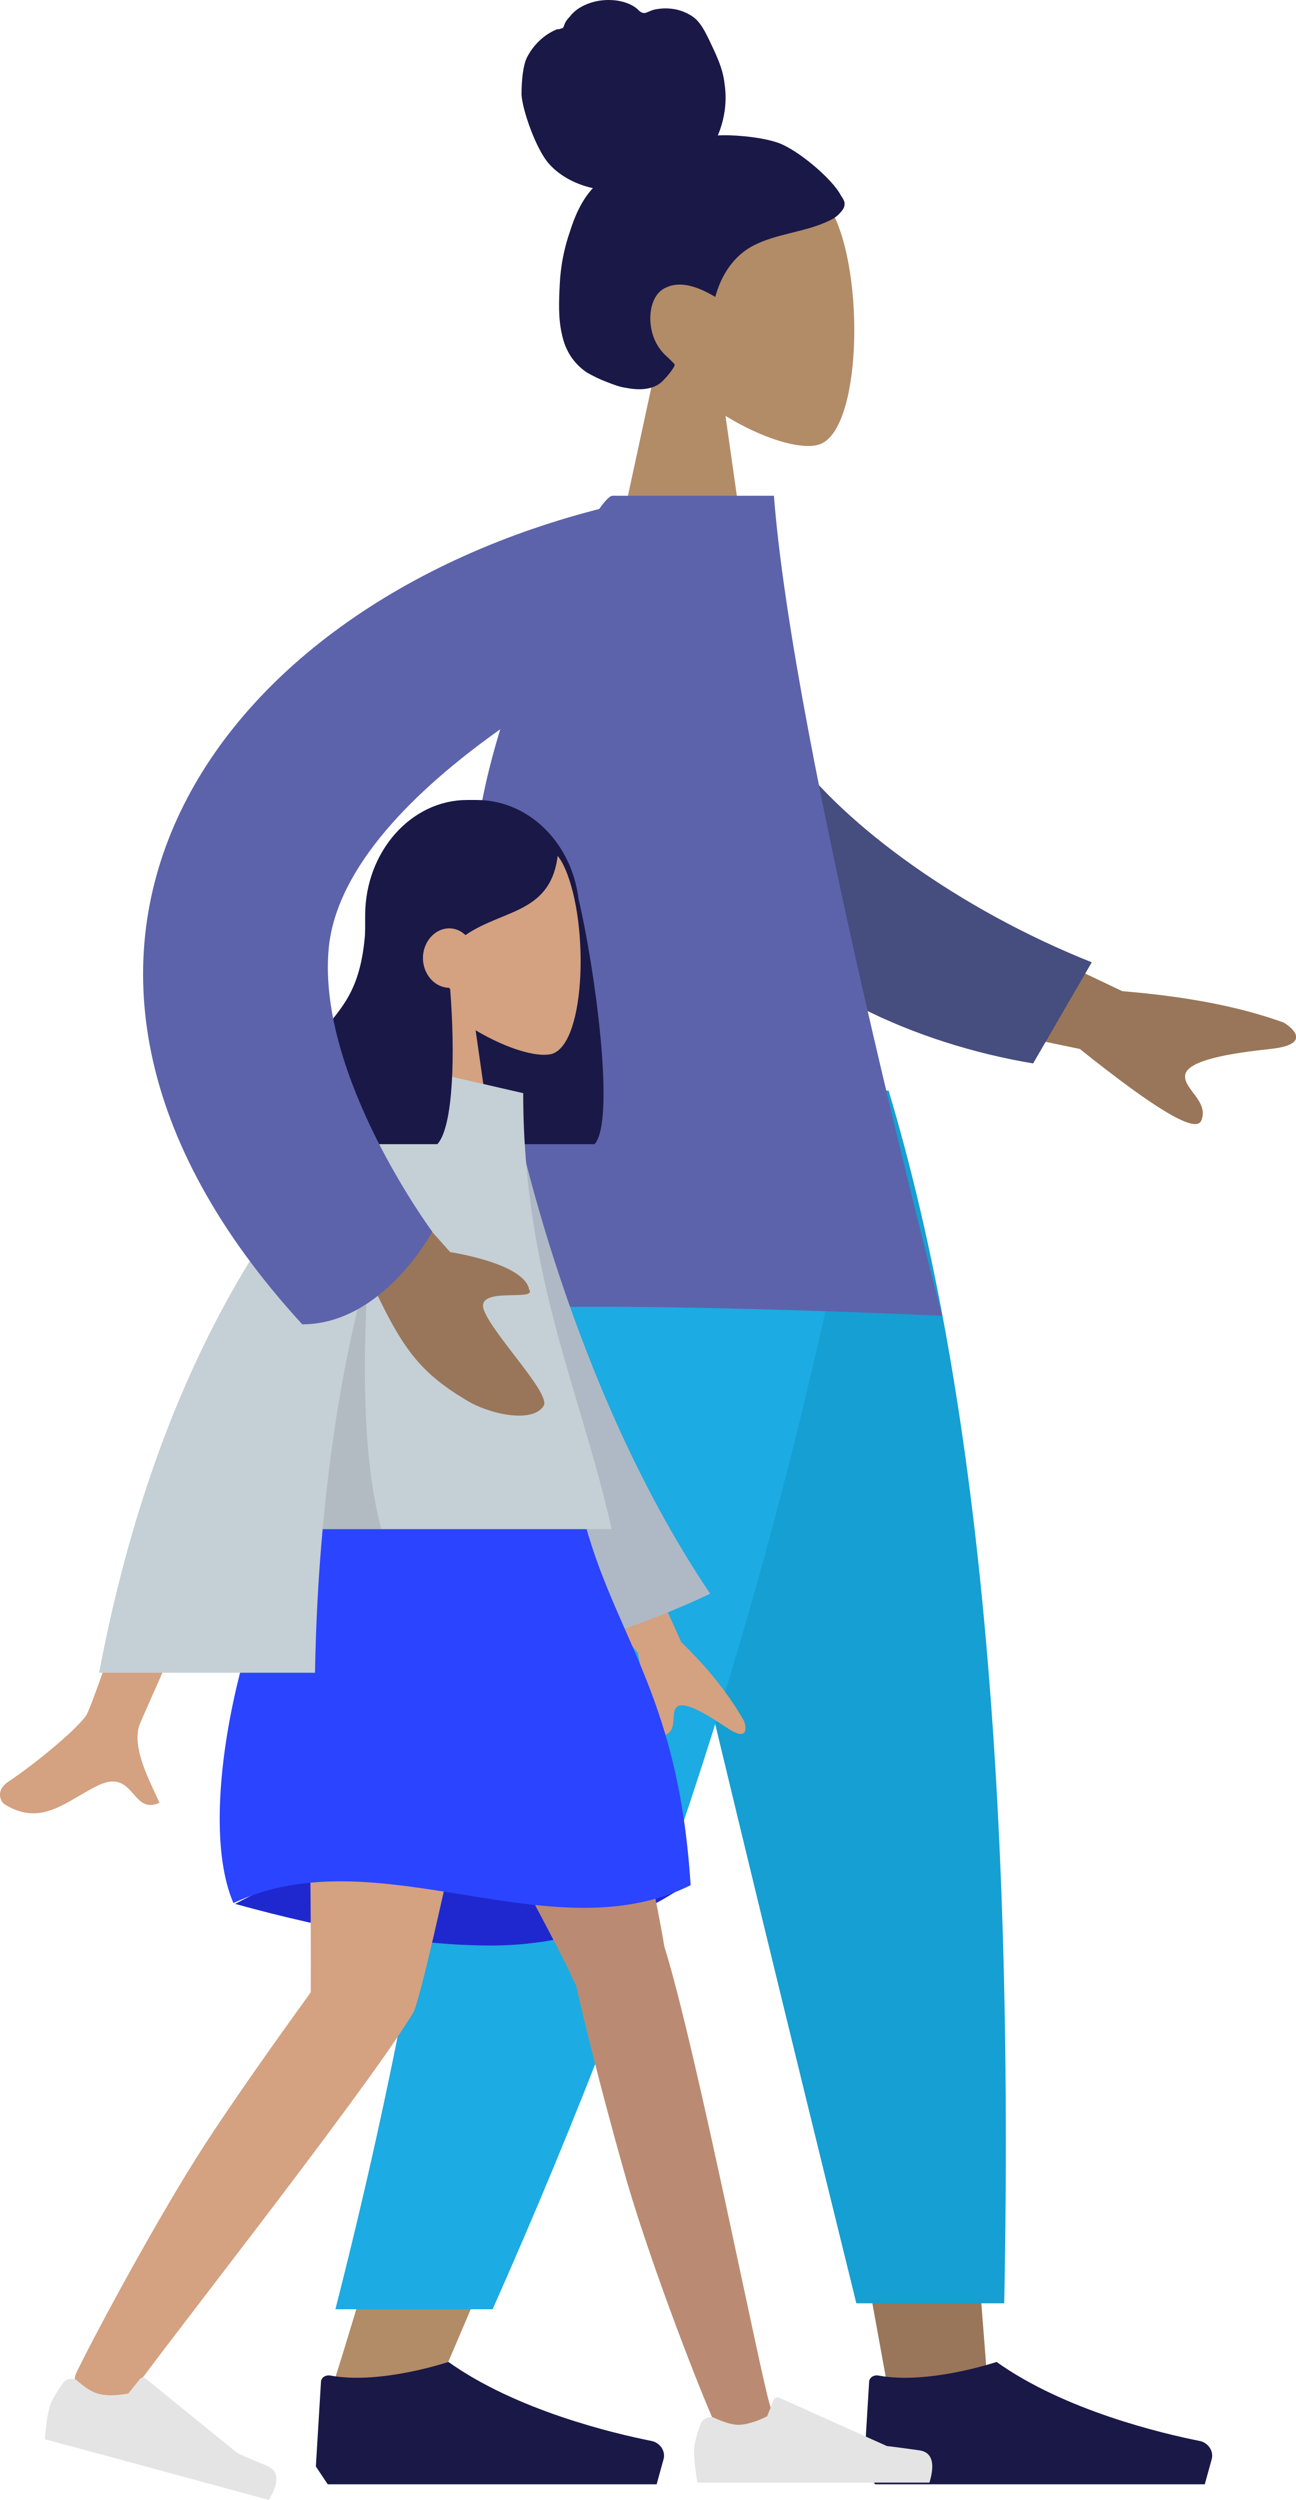 <svg width="211" height="407" viewBox="0 0 211 407" fill="none" xmlns="http://www.w3.org/2000/svg">
<g clip-path="url(#clip0)">
<path fill-rule="evenodd" clip-rule="evenodd" d="M118.114 67.701C124.202 71.436 130.29 73.234 133.195 72.404C140.252 70.606 140.944 44.598 135.409 34.361C129.875 24.123 101.649 19.696 100.266 39.894C99.712 46.95 102.756 53.175 107.045 58.432L99.159 94.954H121.988L118.114 67.701Z" fill="#B28B67"/>
<path fill-rule="evenodd" clip-rule="evenodd" d="M126.416 23.155C123.372 22.186 118.806 21.91 116.869 22.048C117.976 19.42 118.391 16.515 117.976 13.748C117.699 10.981 116.454 8.629 115.347 6.277C114.793 5.171 114.24 4.064 113.41 3.234C112.58 2.404 111.334 1.85 110.227 1.574C108.982 1.297 107.737 1.297 106.492 1.574C105.938 1.712 105.523 1.989 104.97 2.127C104.416 2.127 104.14 1.85 103.725 1.435C102.756 0.605 101.372 0.19 100.127 0.052C98.743 -0.086 97.36 0.052 96.115 0.467C94.869 0.882 93.624 1.574 92.794 2.68C92.379 3.095 91.964 3.649 91.826 4.202C91.687 4.479 91.687 4.617 91.41 4.617C91.134 4.755 90.995 4.755 90.719 4.755C88.643 5.586 86.844 7.246 85.738 9.459C85.184 10.704 84.907 12.918 84.907 15.408C85.046 17.898 87.26 24.262 89.335 26.613C91.134 28.689 93.901 30.072 96.53 30.625C94.731 32.562 93.624 35.052 92.794 37.681C91.826 40.447 91.272 43.353 91.134 46.258C90.995 49.025 90.857 51.93 91.549 54.697C92.102 57.187 93.486 59.262 95.561 60.645C96.53 61.199 97.637 61.752 98.743 62.167C99.85 62.582 100.819 62.997 101.926 63.136C104.001 63.55 106.492 63.55 108.014 61.89C108.567 61.337 109.259 60.507 109.674 59.815C109.812 59.539 109.951 59.4 109.674 59.124C109.397 58.847 109.121 58.57 108.844 58.294C107.184 56.91 106.215 55.112 105.938 52.898C105.662 50.685 106.215 47.78 108.429 46.811C111.058 45.566 114.102 46.95 116.454 48.333C117.422 44.736 119.498 41.554 122.818 39.894C126.416 38.096 130.566 37.819 134.164 36.297C135.132 35.882 136.101 35.467 136.793 34.637C137.069 34.361 137.485 33.807 137.485 33.392C137.623 32.839 137.208 32.285 136.931 31.87C135.547 29.104 129.598 24.123 126.416 23.155Z" fill="#191847"/>
<path fill-rule="evenodd" clip-rule="evenodd" d="M93.209 177.544L127.938 297.347L144.264 387.269H160.729L144.403 177.544H93.209Z" fill="#997659"/>
<path fill-rule="evenodd" clip-rule="evenodd" d="M77.574 177.544C80.065 239.797 79.096 273.691 78.543 279.363C77.989 285.035 74.945 322.94 53.915 389.206H70.933C98.743 325.569 108.429 287.802 111.611 279.363C114.793 271.062 124.202 237.03 138.038 177.544H77.574Z" fill="#B28B67"/>
<path fill-rule="evenodd" clip-rule="evenodd" d="M92.517 177.544C101.511 218.769 117.146 284.62 139.422 374.957H163.496C165.295 282.13 157.685 221.121 144.679 177.544H92.517Z" fill="#159FD3"/>
<path fill-rule="evenodd" clip-rule="evenodd" d="M77.436 177.544C79.788 239.797 73.7 301.082 54.606 375.925H80.203C108.014 313.256 128.076 252.248 141.635 177.544H77.436Z" fill="#1CABE2"/>
<path fill-rule="evenodd" clip-rule="evenodd" d="M51.424 401.518L52.254 387.822C52.254 386.992 53.084 386.577 53.776 386.716C61.94 388.237 73.008 384.502 73.008 384.502C84.077 392.388 99.85 396.123 106.077 397.368C107.46 397.645 108.429 399.028 108.014 400.411L106.907 404.423H73.147H53.361L51.424 401.518Z" fill="#191847"/>
<path fill-rule="evenodd" clip-rule="evenodd" d="M140.667 401.518L141.497 387.822C141.497 386.992 142.327 386.577 143.019 386.716C151.182 388.237 162.251 384.502 162.251 384.502C173.32 392.388 189.093 396.123 195.319 397.368C196.703 397.645 197.671 399.028 197.256 400.411L196.149 404.423H162.251H142.466L140.667 401.518Z" fill="#191847"/>
<path fill-rule="evenodd" clip-rule="evenodd" d="M141.635 141.852L182.729 161.358C192.967 162.188 201.822 163.848 209.017 166.476C210.816 167.583 213.306 170.073 206.803 170.765C200.3 171.457 193.521 172.563 192.967 174.915C192.552 177.267 196.841 179.204 195.596 182.386C194.766 184.599 188.263 180.726 175.81 170.765L137.346 162.741L141.635 141.852Z" fill="#997659"/>
<path fill-rule="evenodd" clip-rule="evenodd" d="M129.321 123.037C137.623 134.243 155.886 147.939 177.747 156.654L168.201 173.117C149.107 169.935 128.768 160.804 119.359 146.97C111.749 135.903 115.9 120.824 129.321 123.037Z" fill="#464D7F"/>
<path fill-rule="evenodd" clip-rule="evenodd" d="M67.059 214.204C84.216 210.884 153.396 214.204 153.396 214.204C153.396 214.204 129.183 122.069 126.001 80.705H99.712C96.806 80.705 77.159 118.334 77.159 142.82C77.159 165.093 56.267 179.342 67.059 214.204Z" fill="#5C63AB"/>
<path fill-rule="evenodd" clip-rule="evenodd" d="M99.435 241.872L110.919 267.327C115.485 271.754 118.806 276.043 121.158 280.193C121.573 281.438 121.711 283.513 118.391 281.3C115.07 279.086 111.473 276.873 110.228 277.841C109.121 278.81 110.366 281.438 108.429 282.406C107.184 283.098 105.662 278.671 103.863 269.126L89.058 250.173L99.435 241.872Z" fill="#D4A181"/>
<path fill-rule="evenodd" clip-rule="evenodd" d="M83.109 178.235C83.109 178.235 91.549 223.75 115.624 259.442C98.467 267.604 80.48 271.201 80.48 271.201L76.329 181.279L83.109 178.235Z" fill="#AFB9C5"/>
<path fill-rule="evenodd" clip-rule="evenodd" d="M94.178 146.279C96.807 157.346 100.266 182.386 96.807 186.259H74.392V186.121C65.952 185.152 59.449 177.129 59.449 167.445V149.045C59.449 138.67 66.921 130.231 76.052 130.231H77.575C86.153 130.231 93.071 137.286 94.178 146.279Z" fill="#191847"/>
<path fill-rule="evenodd" clip-rule="evenodd" d="M68.304 160.113C64.707 155.962 62.355 150.844 62.77 145.033C63.877 128.433 86.983 132.029 91.549 140.468C95.977 148.907 95.561 170.073 89.75 171.595C87.398 172.148 82.555 170.765 77.436 167.721L80.618 189.994H62.078L68.304 160.113Z" fill="#D4A181"/>
<path fill-rule="evenodd" clip-rule="evenodd" d="M38.28 309.936C54.33 314.363 68.166 316.715 79.927 316.715C91.549 316.715 102.479 313.256 112.441 306.339C96.668 301.774 83.801 299.422 73.562 299.422C63.323 299.422 51.563 302.881 38.28 309.936Z" fill="#1F28CF"/>
<path fill-rule="evenodd" clip-rule="evenodd" d="M93.763 323.079C93.624 322.802 93.486 322.525 93.348 322.387C91.272 316.715 56.82 255.43 53.361 244.224H92.102C94.731 252.663 106.492 306.201 108.152 316.853C113.41 333.593 124.064 388.099 125.447 391.834C126.831 395.846 118.806 399.996 116.592 395.016C113.133 387.269 104.97 365.826 101.372 352.684C97.913 340.371 95.146 329.304 93.763 323.079Z" fill="#BA8B72"/>
<path fill-rule="evenodd" clip-rule="evenodd" d="M67.197 327.782C58.757 341.616 22.784 386.992 20.708 390.589C18.633 394.324 10.193 390.727 12.545 386.024C16.281 378.415 27.211 358.217 34.821 346.873C40.909 337.743 46.72 329.719 50.594 324.324C50.733 298.316 49.487 253.77 51.148 244.224H85.461C83.939 253.355 68.996 325.845 67.197 327.782Z" fill="#D4A181"/>
<path fill-rule="evenodd" clip-rule="evenodd" d="M10.313 387.854C9.079 389.617 8.317 390.875 8.076 391.901C7.724 393.087 7.467 394.818 7.306 397.094C8.629 397.423 20.875 400.742 43.748 406.964C45.496 404.127 45.456 402.308 43.468 401.394C41.505 400.617 39.838 399.927 38.604 399.302L23.682 387.183C23.361 386.958 22.953 387.03 22.728 387.351L20.884 389.643C18.704 390.027 17.158 390.019 15.971 389.666C14.946 389.426 13.824 388.64 12.333 387.358C11.604 387.205 10.762 387.213 10.313 387.854Z" fill="#E4E4E4"/>
<path fill-rule="evenodd" clip-rule="evenodd" d="M114.102 394.463C113.41 396.4 112.995 397.921 112.995 398.89C112.995 400.135 113.133 401.795 113.548 404.147C114.932 404.147 127.523 404.147 151.321 404.147C152.289 400.965 151.736 399.166 149.66 398.89C147.585 398.613 145.786 398.336 144.403 398.198L126.831 390.313C126.554 390.174 126.139 390.313 126.001 390.589L124.894 393.356C122.957 394.324 121.296 394.739 120.189 394.739C119.221 394.739 117.837 394.324 116.039 393.494C115.347 393.356 114.517 393.771 114.102 394.463C114.24 394.463 114.102 394.463 114.102 394.463Z" fill="#E4E4E4"/>
<path fill-rule="evenodd" clip-rule="evenodd" d="M51.424 244.224C66.505 239.936 80.757 239.936 94.316 244.224C99.02 265.667 110.366 274.106 112.441 306.893C89.612 318.237 61.525 298.731 38.003 309.798C31.362 294.442 40.632 257.228 51.424 244.224Z" fill="#2B44FF"/>
<path fill-rule="evenodd" clip-rule="evenodd" d="M33.299 223.75H47.965C31.915 259.995 23.475 278.948 22.784 280.608C21.262 284.482 24.582 290.292 25.966 293.474C21.4 295.549 21.953 287.94 16.142 290.569C10.885 293.059 6.872 297.486 0.784 293.75C0.092 293.335 -0.738 291.537 1.199 290.154C6.18 286.833 13.237 280.885 14.205 278.948C15.45 276.319 21.815 257.92 33.299 223.75Z" fill="#D4A181"/>
<path fill-rule="evenodd" clip-rule="evenodd" d="M67.751 173.947L85.184 177.959C85.184 207.84 94.731 226.932 99.574 248.928H52.531C51.839 256.537 51.424 264.284 51.286 272.307H16.142C24.167 229.837 40.909 197.05 66.644 173.808L67.751 173.947Z" fill="#C5CFD6"/>
<path fill-rule="evenodd" clip-rule="evenodd" d="M60.003 206.18C58.757 224.856 59.449 239.106 62.078 248.928H52.531C53.915 233.849 56.267 219.599 60.003 206.18Z" fill="black" fill-opacity="0.1"/>
<path fill-rule="evenodd" clip-rule="evenodd" d="M73.285 160.943C74.115 171.457 73.839 183.354 71.21 186.259H48.795C47.55 161.496 59.588 171.042 59.588 147.8C62.216 132.306 70.518 131.061 76.606 131.061C85.599 131.061 88.367 134.796 90.857 138.808C89.888 148.769 82.002 147.939 75.776 152.227C75.084 151.536 74.115 151.121 73.147 151.121C70.795 151.121 68.858 153.334 68.858 155.962C68.858 158.591 70.795 160.804 73.147 160.804C73.147 160.943 73.147 160.943 73.285 160.943Z" fill="#191847"/>
<path fill-rule="evenodd" clip-rule="evenodd" d="M60.971 189.994L73.285 203.828C73.285 203.828 85.323 205.627 86.153 209.915C87.536 211.991 77.159 209.224 78.82 213.374C80.48 217.524 89.75 226.931 88.505 228.868C86.706 231.773 79.511 230.252 75.637 227.762C68.304 223.335 65.399 219.323 60.694 209.224C58.757 204.935 55.298 200.508 52.67 197.188C50.456 194.56 50.871 190.686 53.361 188.888C55.575 187.228 58.896 187.781 60.971 189.994Z" fill="#997659"/>
<path fill-rule="evenodd" clip-rule="evenodd" d="M106.769 103.808C106.769 103.808 55.852 127.464 53.5 154.579C51.701 175.33 70.38 200.508 70.38 200.508C70.38 200.508 62.355 215.588 49.211 215.588C-5.995 155.409 34.544 97.721 100.127 82.227L106.769 103.808Z" fill="#5C63AB"/>
</g>
<defs>
<clipPath id="clip0">
<rect width="211" height="407" fill="white"/>
</clipPath>
</defs>
</svg>
